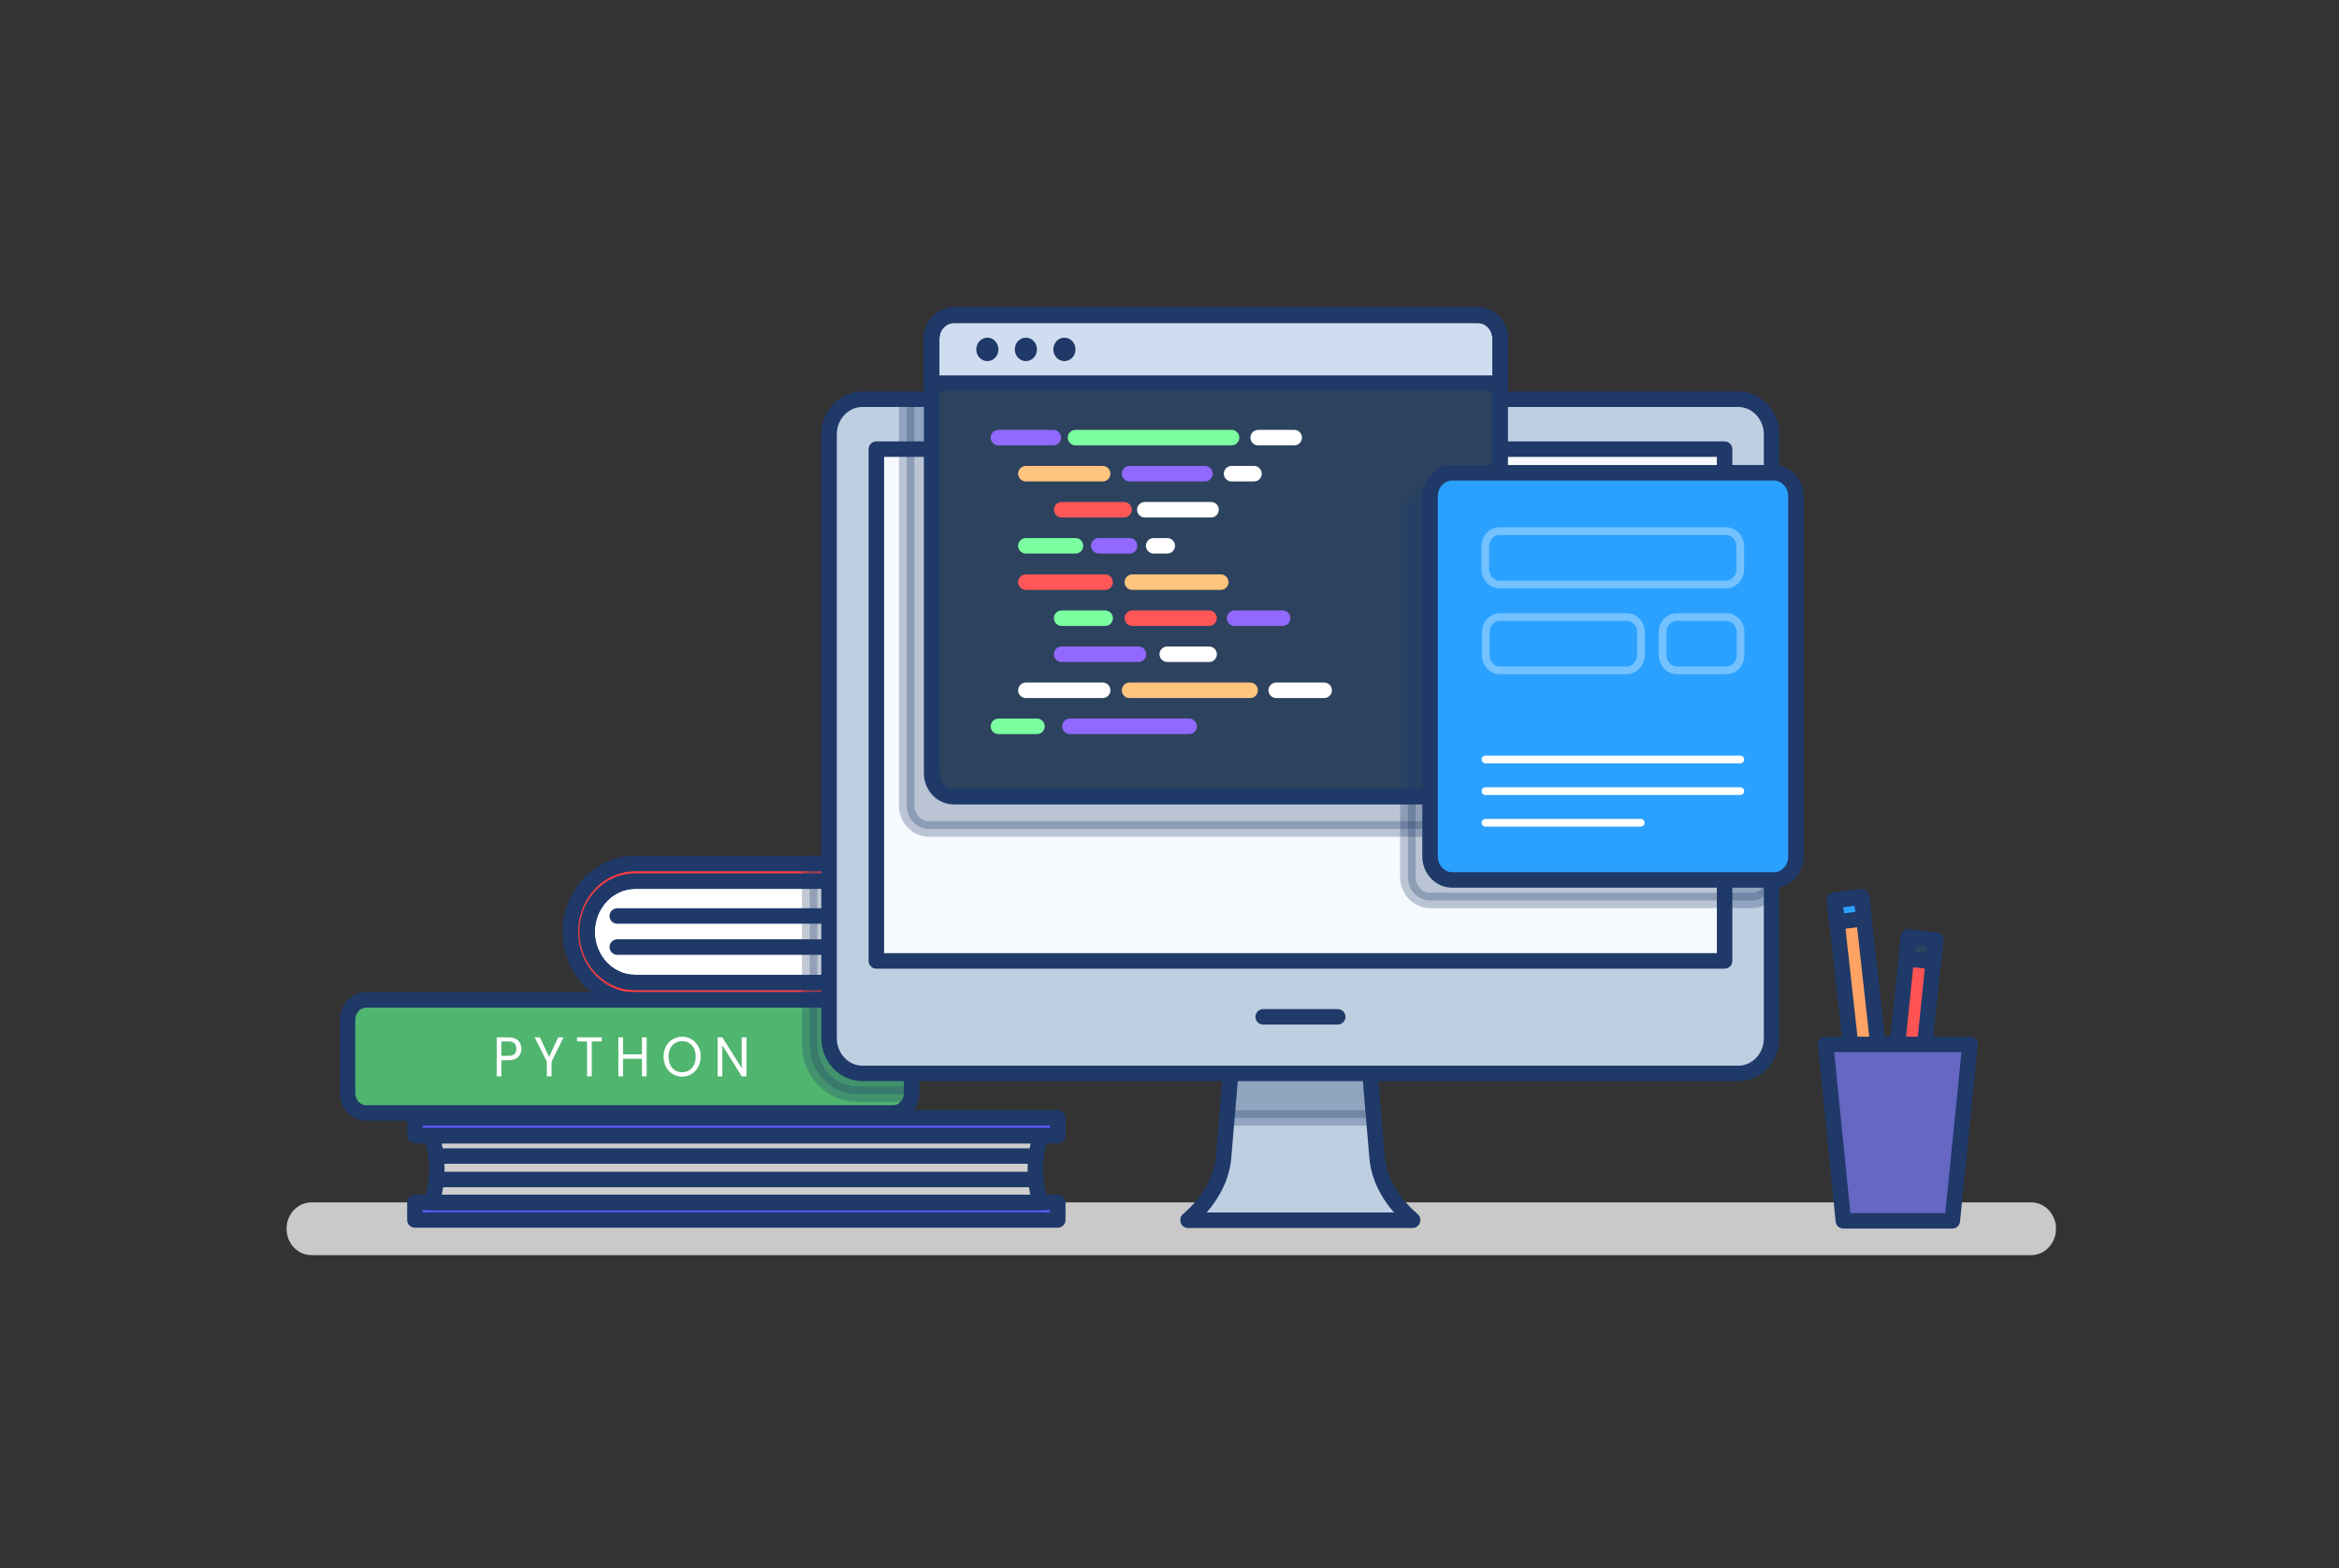 <svg width="604" height="405" viewBox="0 0 604 405" fill="none" xmlns="http://www.w3.org/2000/svg">
<rect x="0" y="0" width="604" height="405" fill="#333333" stroke="none"/>
<path d="M524.476 324.127H80.442C76.863 324.127 74 321.099 74 317.314C74 313.529 76.863 310.501 80.442 310.501H524.476C528.055 310.501 530.918 313.529 530.918 317.314C530.918 321.099 528.055 324.127 524.476 324.127Z" fill="#C9C9C9"/>
<path d="M163.981 253.73C157.109 253.73 151.597 247.825 151.597 240.634C151.597 233.443 157.181 227.539 163.981 227.539H234.133V253.805H163.981V253.73Z" fill="#CECECE"/>
<path d="M238.213 258.271H163.981C154.747 258.271 147.302 250.323 147.302 240.634C147.302 230.87 154.818 222.998 163.981 222.998H238.213V258.271V258.271Z" fill="white"/>
<path d="M159.4 236.547H234.133" stroke="#1F3969" stroke-width="4" stroke-miterlimit="10" stroke-linecap="round" stroke-linejoin="round"/>
<path d="M159.4 244.571H234.133" stroke="#1F3969" stroke-width="4" stroke-miterlimit="10" stroke-linecap="round" stroke-linejoin="round"/>
<path d="M163.981 253.73C157.109 253.73 151.597 247.825 151.597 240.634C151.597 233.443 157.181 227.539 163.981 227.539H234.133V253.805H163.981V253.73Z" stroke="#1F3969" stroke-width="4" stroke-miterlimit="10" stroke-linecap="round" stroke-linejoin="round"/>
<path d="M163.981 253.73C157.109 253.73 151.597 247.826 151.597 240.634C151.597 233.443 157.18 227.539 163.981 227.539H235.35L238.213 222.998H163.981C154.747 222.998 147.302 230.946 147.302 240.634C147.302 250.399 154.818 258.271 163.981 258.271H238.213L235.35 253.73H163.981Z" fill="#FF3E3E"/>
<path d="M163.981 253.73C157.109 253.73 151.597 247.826 151.597 240.634C151.597 233.443 157.18 227.539 163.981 227.539H235.35L238.213 222.998H163.981C154.747 222.998 147.302 230.946 147.302 240.634C147.302 250.399 154.818 258.271 163.981 258.271H238.213L235.35 253.73H163.981Z" stroke="#1F3969" stroke-width="4" stroke-miterlimit="10" stroke-linecap="round" stroke-linejoin="round"/>
<path opacity="0.28" d="M222.251 222.922H209.079V258.272H222.251V222.922Z" fill="#1F3969" stroke="#1F3969" stroke-width="4" stroke-miterlimit="10" stroke-linecap="round" stroke-linejoin="round"/>
<path d="M230.553 287.414H94.616C91.968 287.414 89.748 285.143 89.748 282.267V263.343C89.748 260.542 91.896 258.196 94.616 258.196H230.553C233.202 258.196 235.421 260.467 235.421 263.343V282.267C235.421 285.143 233.274 287.414 230.553 287.414Z" fill="#50B56F"/>
<path d="M131.339 273.789H129.477V277.952H128.261V267.885H131.339C133.558 267.885 134.631 269.172 134.631 270.837C134.631 272.351 133.701 273.789 131.339 273.789ZM131.339 272.654C132.77 272.654 133.343 271.972 133.343 270.837C133.343 269.701 132.77 268.945 131.339 268.945H129.477V272.654H131.339Z" fill="white"/>
<path d="M138.067 267.885H139.427L141.789 272.956L144.152 267.885H145.512L142.434 274.167V277.952H141.217V274.167L138.067 267.885Z" fill="white"/>
<path d="M148.948 267.885H155.391V268.945H152.814V277.952H151.597V268.945H149.02V267.885H148.948Z" fill="white"/>
<path d="M165.771 273.41H160.903V277.952H159.686V267.885H160.903V272.275H165.771V267.885H166.988V277.952H165.771V273.41Z" fill="white"/>
<path d="M176.149 278.028C173.501 278.028 171.353 275.908 171.353 272.88C171.353 269.853 173.429 267.733 176.149 267.733C178.87 267.733 180.946 269.853 180.946 272.88C180.874 275.908 178.798 278.028 176.149 278.028ZM176.149 276.892C178.154 276.892 179.657 275.378 179.657 272.88C179.657 270.382 178.154 268.869 176.149 268.869C174.145 268.869 172.642 270.382 172.642 272.88C172.642 275.378 174.145 276.892 176.149 276.892Z" fill="white"/>
<path d="M192.757 267.885V277.952H191.54L186.529 269.929V277.952H185.312V267.885H186.529L191.54 275.833V267.885H192.757Z" fill="white"/>
<path d="M230.553 287.414H94.616C91.968 287.414 89.748 285.143 89.748 282.267V263.343C89.748 260.542 91.896 258.196 94.616 258.196H230.553C233.202 258.196 235.421 260.467 235.421 263.343V282.267C235.421 285.143 233.274 287.414 230.553 287.414Z" stroke="#1F3969" stroke-width="4" stroke-miterlimit="10" stroke-linecap="round" stroke-linejoin="round"/>
<path opacity="0.28" d="M230.553 258.272H209.078V269.626C209.078 276.741 214.518 282.57 221.319 282.57H235.421C235.421 282.494 235.421 282.418 235.421 282.343V263.419C235.421 260.543 233.273 258.272 230.553 258.272Z" fill="#1F3969" stroke="#1F3969" stroke-width="4" stroke-miterlimit="10" stroke-linecap="round" stroke-linejoin="round"/>
<path d="M268.85 293.318H111.366C112.297 295.741 112.798 298.768 112.798 301.948C112.798 305.127 112.297 308.079 111.366 310.577H268.779C267.848 308.155 267.347 305.127 267.347 301.948C267.418 298.693 267.92 295.741 268.85 293.318Z" fill="#CECECE"/>
<path d="M273.146 288.701H107.144V293.243H273.146V288.701Z" fill="#5F5AFF"/>
<path d="M273.146 288.701H107.144V293.243H273.146V288.701Z" stroke="#1F3969" stroke-width="4" stroke-miterlimit="10" stroke-linecap="round" stroke-linejoin="round"/>
<path d="M273.146 310.501H107.144V315.043H273.146V310.501Z" fill="#F6F9FD"/>
<path d="M273.146 310.501H107.144V315.043H273.146V310.501Z" fill="#5F5AFF"/>
<path d="M273.146 310.501H107.144V315.043H273.146V310.501Z" stroke="#1F3969" stroke-width="4" stroke-miterlimit="10" stroke-linecap="round" stroke-linejoin="round"/>
<path d="M355.61 298.92L353.462 273.411H318.1L315.952 298.92C315.451 304.824 312.087 310.501 306.79 315.043V315.119H364.772V315.043C359.475 310.501 356.111 304.824 355.61 298.92Z" fill="#BFCFE2"/>
<path opacity="0.28" d="M318.1 273.411L316.811 288.701H354.751L353.462 273.411H318.1Z" fill="#1F3969" stroke="#1F3969" stroke-width="4" stroke-miterlimit="10" stroke-linecap="round" stroke-linejoin="round"/>
<path d="M355.61 298.92L353.462 273.411H318.1L315.952 298.92C315.451 304.824 312.087 310.501 306.79 315.043V315.119H364.772V315.043C359.475 310.501 356.111 304.824 355.61 298.92Z" stroke="#1F3969" stroke-width="4" stroke-miterlimit="10" stroke-linecap="round" stroke-linejoin="round"/>
<path d="M448.883 277.196H222.679C217.954 277.196 214.089 273.108 214.089 268.112V112.18C214.089 107.185 217.954 103.097 222.679 103.097H448.883C453.608 103.097 457.473 107.185 457.473 112.18V268.112C457.473 273.184 453.608 277.196 448.883 277.196Z" fill="white"/>
<path d="M448.883 277.196H222.679C217.954 277.196 214.089 273.108 214.089 268.112V112.18C214.089 107.185 217.954 103.097 222.679 103.097H448.883C453.608 103.097 457.473 107.185 457.473 112.18V268.112C457.473 273.184 453.608 277.196 448.883 277.196Z" fill="#BFCFE2"/>
<path d="M448.883 277.196H222.679C217.954 277.196 214.089 273.108 214.089 268.112V112.18C214.089 107.185 217.954 103.097 222.679 103.097H448.883C453.608 103.097 457.473 107.185 457.473 112.18V268.112C457.473 273.184 453.608 277.196 448.883 277.196Z" stroke="#1F3969" stroke-width="4" stroke-miterlimit="10" stroke-linecap="round" stroke-linejoin="round"/>
<path d="M445.344 248.15V115.987L226.298 115.987L226.298 248.15L445.344 248.15Z" fill="#F6F9FD"/>
<path opacity="0.28" d="M234.132 103.097V208.01C234.132 211.341 236.709 214.066 239.859 214.066H375.223C378.373 214.066 380.95 211.341 380.95 208.01V103.097H234.132Z" fill="#1F3969" stroke="#1F3969" stroke-width="4" stroke-miterlimit="10" stroke-linecap="round" stroke-linejoin="round"/>
<path d="M445.344 248.15V115.987L226.298 115.987L226.298 248.15L445.344 248.15Z" stroke="#1F3969" stroke-width="4" stroke-miterlimit="10" stroke-linecap="round" stroke-linejoin="round"/>
<path d="M326.19 262.587H345.446" stroke="#1F3969" stroke-width="4" stroke-miterlimit="10" stroke-linecap="round" stroke-linejoin="round"/>
<path d="M381.666 205.739H246.301C243.152 205.739 240.575 203.014 240.575 199.683V87.504C240.575 84.173 243.152 81.448 246.301 81.448H381.666C384.816 81.448 387.393 84.173 387.393 87.504V199.759C387.393 203.09 384.816 205.739 381.666 205.739Z" fill="#2D425E"/>
<path d="M387.393 96.133H240.575V87.428C240.575 84.097 243.152 81.372 246.301 81.372H381.666C384.816 81.372 387.393 84.097 387.393 87.428V96.133Z" stroke="#1F3969" stroke-width="4" stroke-miterlimit="10" stroke-linecap="round" stroke-linejoin="round"/>
<path d="M387.393 99.009H240.575V87.428C240.575 84.097 243.152 81.372 246.301 81.372H381.666C384.816 81.372 387.393 84.097 387.393 87.428V99.009Z" fill="#D0DDF0"/>
<path d="M387.393 99.009H240.575V87.428C240.575 84.097 243.152 81.372 246.301 81.372H381.666C384.816 81.372 387.393 84.097 387.393 87.428V99.009Z" stroke="#1F3969" stroke-width="4" stroke-miterlimit="10" stroke-linecap="round" stroke-linejoin="round"/>
<path d="M387.393 99.009H240.575V87.428C240.575 84.097 243.152 81.372 246.301 81.372H381.666C384.816 81.372 387.393 84.097 387.393 87.428V99.009Z" stroke="#1F3969" stroke-width="4" stroke-miterlimit="10" stroke-linecap="round" stroke-linejoin="round"/>
<path d="M381.666 205.739H246.301C243.152 205.739 240.575 203.014 240.575 199.683V87.504C240.575 84.173 243.152 81.448 246.301 81.448H381.666C384.816 81.448 387.393 84.173 387.393 87.504V199.759C387.393 203.09 384.816 205.739 381.666 205.739Z" stroke="#1F3969" stroke-width="4" stroke-miterlimit="10" stroke-linecap="round" stroke-linejoin="round"/>
<path opacity="0.28" d="M452.32 232.535H369.283C366.133 232.535 363.556 229.81 363.556 226.48V133.451C363.556 130.12 366.133 127.395 369.283 127.395H452.32C455.469 127.395 458.046 130.12 458.046 133.451V226.48C458.046 229.886 455.469 232.535 452.32 232.535Z" fill="#1F3969" stroke="#1F3969" stroke-width="4" stroke-miterlimit="10" stroke-linecap="round" stroke-linejoin="round"/>
<path d="M458.046 227.237H375.009C371.86 227.237 369.283 224.512 369.283 221.181V128.152C369.283 124.821 371.86 122.096 375.009 122.096H458.046C461.196 122.096 463.773 124.821 463.773 128.152V221.181C463.773 224.587 461.196 227.237 458.046 227.237Z" fill="#2AA1FF"/>
<path d="M458.046 227.237H375.009C371.86 227.237 369.283 224.512 369.283 221.181V128.152C369.283 124.821 371.86 122.096 375.009 122.096H458.046C461.196 122.096 463.773 124.821 463.773 128.152V221.181C463.773 224.587 461.196 227.237 458.046 227.237Z" stroke="#1F3969" stroke-width="4" stroke-miterlimit="10" stroke-linecap="round" stroke-linejoin="round"/>
<path opacity="0.34" d="M445.663 150.937H387.25C385.175 150.937 383.528 149.196 383.528 147V141.096C383.528 138.901 385.175 137.16 387.25 137.16H445.663C447.739 137.16 449.385 138.901 449.385 141.096V147C449.385 149.196 447.739 150.937 445.663 150.937Z" stroke="white" stroke-width="2" stroke-miterlimit="10" stroke-linecap="round" stroke-linejoin="round"/>
<g opacity="0.34">
<path d="M420.035 173.115H387.393C385.317 173.115 383.671 171.374 383.671 169.179V163.275C383.671 161.08 385.317 159.339 387.393 159.339H420.035C422.111 159.339 423.758 161.08 423.758 163.275V169.179C423.686 171.374 422.04 173.115 420.035 173.115Z" stroke="white" stroke-width="2" stroke-miterlimit="10" stroke-linecap="round" stroke-linejoin="round"/>
<path d="M445.734 173.115H433.064C430.988 173.115 429.342 171.374 429.342 169.179V163.275C429.342 161.08 430.988 159.339 433.064 159.339H445.734C447.81 159.339 449.457 161.08 449.457 163.275V169.179C449.457 171.374 447.81 173.115 445.734 173.115Z" stroke="white" stroke-width="2" stroke-miterlimit="10" stroke-linecap="round" stroke-linejoin="round"/>
</g>
<path d="M383.599 196.126H449.385" stroke="white" stroke-width="2" stroke-miterlimit="10" stroke-linecap="round" stroke-linejoin="round"/>
<path d="M383.599 204.301H449.385" stroke="white" stroke-width="2" stroke-miterlimit="10" stroke-linecap="round" stroke-linejoin="round"/>
<path d="M383.599 212.476H423.686" stroke="white" stroke-width="2" stroke-miterlimit="10" stroke-linecap="round" stroke-linejoin="round"/>
<path d="M254.964 93.257C256.545 93.257 257.827 91.901 257.827 90.229C257.827 88.557 256.545 87.201 254.964 87.201C253.383 87.201 252.101 88.557 252.101 90.229C252.101 91.901 253.383 93.257 254.964 93.257Z" fill="#1F3969"/>
<path d="M264.913 93.257C266.494 93.257 267.776 91.901 267.776 90.229C267.776 88.557 266.494 87.201 264.913 87.201C263.332 87.201 262.05 88.557 262.05 90.229C262.05 91.901 263.332 93.257 264.913 93.257Z" fill="#1F3969"/>
<path d="M274.863 93.257C276.445 93.257 277.727 91.901 277.727 90.229C277.727 88.557 276.445 87.201 274.863 87.201C273.282 87.201 272 88.557 272 90.229C272 91.901 273.282 93.257 274.863 93.257Z" fill="#1F3969"/>
<path d="M324.901 113.013H334.207" stroke="white" stroke-width="4" stroke-miterlimit="10" stroke-linecap="round" stroke-linejoin="round"/>
<path d="M277.728 113.013H318.03" stroke="#7BFFA0" stroke-width="4" stroke-miterlimit="10" stroke-linecap="round" stroke-linejoin="round"/>
<path d="M257.827 113.013H272.001" stroke="#9169FF" stroke-width="4" stroke-miterlimit="10" stroke-linecap="round" stroke-linejoin="round"/>
<path d="M276.297 187.572H307.078" stroke="#9169FF" stroke-width="4" stroke-miterlimit="10" stroke-linecap="round" stroke-linejoin="round"/>
<path d="M257.827 187.572H267.778" stroke="#7BFFA0" stroke-width="4" stroke-miterlimit="10" stroke-linecap="round" stroke-linejoin="round"/>
<path d="M318.028 122.323H323.826" stroke="white" stroke-width="4" stroke-miterlimit="10" stroke-linecap="round" stroke-linejoin="round"/>
<path d="M291.686 122.323H311.156" stroke="#9169FF" stroke-width="4" stroke-miterlimit="10" stroke-linecap="round" stroke-linejoin="round"/>
<path d="M264.913 122.323H284.742" stroke="#FFC47D" stroke-width="4" stroke-miterlimit="10" stroke-linecap="round" stroke-linejoin="round"/>
<path d="M295.622 131.634H312.731" stroke="white" stroke-width="4" stroke-miterlimit="10" stroke-linecap="round" stroke-linejoin="round"/>
<path d="M274.147 131.634H290.254" stroke="#FF5757" stroke-width="4" stroke-miterlimit="10" stroke-linecap="round" stroke-linejoin="round"/>
<path d="M297.913 140.945H301.42" stroke="white" stroke-width="4" stroke-miterlimit="10" stroke-linecap="round" stroke-linejoin="round"/>
<path d="M283.74 140.945H291.686" stroke="#9169FF" stroke-width="4" stroke-miterlimit="10" stroke-linecap="round" stroke-linejoin="round"/>
<path d="M264.913 140.945H277.726" stroke="#7BFFA0" stroke-width="4" stroke-miterlimit="10" stroke-linecap="round" stroke-linejoin="round"/>
<path d="M292.401 150.33H315.237" stroke="#FFC47D" stroke-width="4" stroke-miterlimit="10" stroke-linecap="round" stroke-linejoin="round"/>
<path d="M264.913 150.33H285.386" stroke="#FF5757" stroke-width="4" stroke-miterlimit="10" stroke-linecap="round" stroke-linejoin="round"/>
<path d="M318.816 159.641H331.2" stroke="#9169FF" stroke-width="4" stroke-miterlimit="10" stroke-linecap="round" stroke-linejoin="round"/>
<path d="M292.401 159.641H312.23" stroke="#FF5757" stroke-width="4" stroke-miterlimit="10" stroke-linecap="round" stroke-linejoin="round"/>
<path d="M274.147 159.641H285.386" stroke="#7BFFA0" stroke-width="4" stroke-miterlimit="10" stroke-linecap="round" stroke-linejoin="round"/>
<path d="M301.42 168.952H312.23" stroke="white" stroke-width="4" stroke-miterlimit="10" stroke-linecap="round" stroke-linejoin="round"/>
<path d="M274.147 168.952H293.976" stroke="#9169FF" stroke-width="4" stroke-miterlimit="10" stroke-linecap="round" stroke-linejoin="round"/>
<path d="M329.554 178.262H341.938" stroke="white" stroke-width="4" stroke-miterlimit="10" stroke-linecap="round" stroke-linejoin="round"/>
<path d="M291.686 178.262H322.825" stroke="#FFC47D" stroke-width="4" stroke-miterlimit="10" stroke-linecap="round" stroke-linejoin="round"/>
<path d="M264.913 178.262H284.742" stroke="white" stroke-width="4" stroke-miterlimit="10" stroke-linecap="round" stroke-linejoin="round"/>
<path d="M113.156 298.542H267.418" stroke="#1F3969" stroke-width="4" stroke-miterlimit="10" stroke-linecap="round" stroke-linejoin="round"/>
<path d="M113.156 304.597H267.418" stroke="#1F3969" stroke-width="4" stroke-miterlimit="10" stroke-linecap="round" stroke-linejoin="round"/>
<path d="M268.85 293.318H111.366C112.297 295.741 112.798 298.768 112.798 301.948C112.798 305.127 112.297 308.079 111.366 310.577H268.779C267.848 308.155 267.347 305.127 267.347 301.948C267.418 298.693 267.92 295.741 268.85 293.318Z" stroke="#1F3969" stroke-width="4" stroke-miterlimit="10" stroke-linecap="round" stroke-linejoin="round"/>
<path d="M480.702 231.605L473.734 232.47L479.794 287.051L486.762 286.186L480.702 231.605Z" fill="#FFA364"/>
<path d="M480.712 231.663L473.744 232.528L474.362 238.091L481.329 237.226L480.712 231.663Z" fill="#2AA1FF"/>
<path d="M480.712 231.663L473.744 232.528L474.362 238.091L481.329 237.226L480.712 231.663Z" stroke="#1F3969" stroke-width="4" stroke-miterlimit="10" stroke-linecap="round" stroke-linejoin="round"/>
<path d="M480.702 231.605L473.734 232.47L479.794 287.051L486.762 286.186L480.702 231.605Z" stroke="#1F3969" stroke-width="4" stroke-miterlimit="10" stroke-linecap="round" stroke-linejoin="round"/>
<path d="M499.806 242.785L492.833 241.983L487.215 296.613L494.189 297.415L499.806 242.785Z" fill="#FF5252"/>
<path d="M499.806 242.785L492.833 241.983L487.215 296.613L494.189 297.415L499.806 242.785Z" stroke="#1F3969" stroke-width="4" stroke-miterlimit="10" stroke-linecap="round" stroke-linejoin="round"/>
<path d="M499.858 242.797L492.884 241.995L492.312 247.564L499.286 248.366L499.858 242.797Z" fill="#2D425E"/>
<path d="M499.858 242.797L492.884 241.995L492.312 247.564L499.286 248.366L499.858 242.797Z" stroke="#1F3969" stroke-width="4" stroke-miterlimit="10" stroke-linecap="round" stroke-linejoin="round"/>
<path d="M504.146 315.27H476.013L471.432 269.702H508.727L504.146 315.27Z" fill="#6567C3"/>
<path d="M471.432 269.702L471.504 270.534H499.922L495.413 315.27H504.146L508.727 269.702H471.432Z" fill="#6567C3"/>
<path d="M504.146 315.27H476.013L471.432 269.702H508.727L504.146 315.27Z" stroke="#1F3969" stroke-width="4" stroke-miterlimit="10" stroke-linecap="round" stroke-linejoin="round"/>
</svg>
